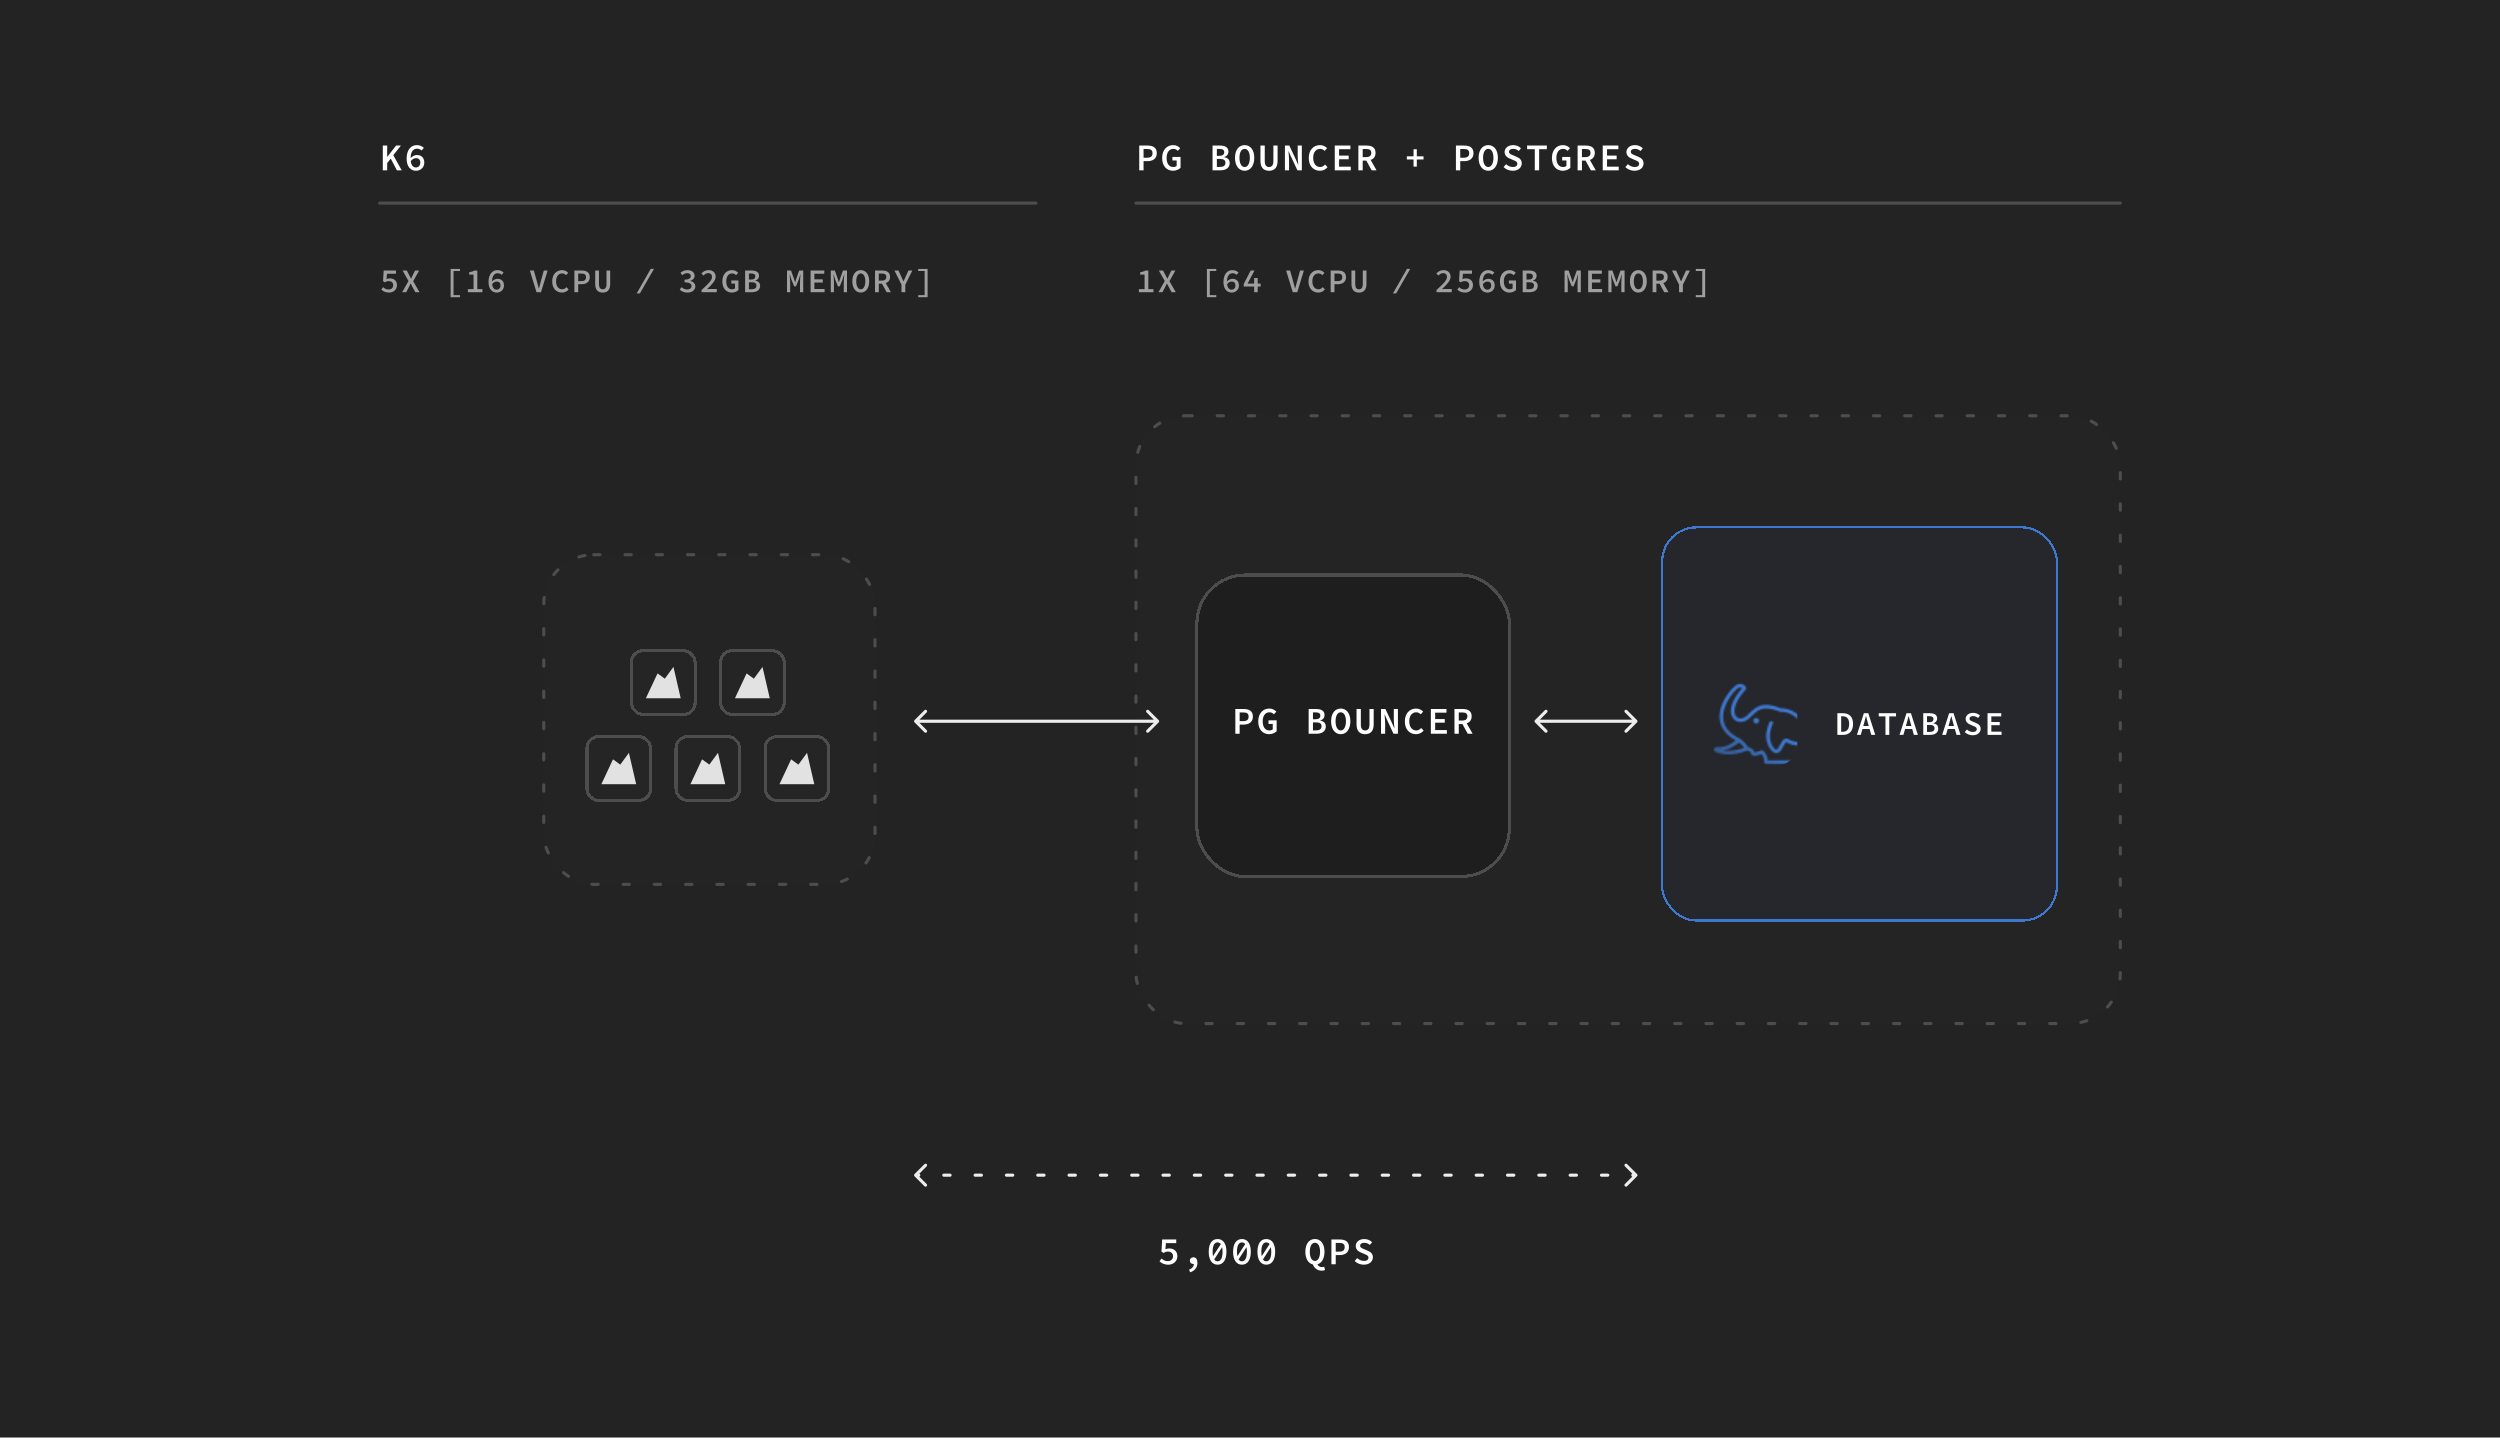 <svg width="1600" height="920" viewBox="0 0 1600 920" fill="none" xmlns="http://www.w3.org/2000/svg">
<rect width="1600" height="920" fill="#232323"/>
<rect x="727.005" y="266.076" width="630" height="389" rx="32" fill="#4D4D4D" fill-opacity="0.05"/>
<rect x="727.005" y="266.076" width="630" height="389" rx="32" stroke="#4D4D4D" stroke-width="2" stroke-linecap="round" stroke-dasharray="4 16"/>
<g filter="url(#filter0_d_560_14242)">
<rect x="765.005" y="363" width="202" height="195" rx="32" fill="#1E1E1E" shape-rendering="crispEdges"/>
<rect x="766.005" y="364" width="200" height="193" rx="31" stroke="#4D4D4D" stroke-width="2" shape-rendering="crispEdges"/>
</g>
<path d="M243.005 130H663.005" stroke="#4D4D4D" stroke-width="2" stroke-linecap="round"/>
<path d="M727.005 130H1357" stroke="#4D4D4D" stroke-width="2" stroke-linecap="round"/>
<path d="M244.987 109V93.16H247.795V100.384H247.867L253.483 93.16H256.555L251.731 99.328L257.083 109H254.011L250.075 101.512L247.795 104.344V109H244.987ZM266.242 109.288C263.026 109.288 260.242 106.864 260.242 101.56C260.242 95.416 263.386 92.872 266.722 92.872C268.738 92.872 270.274 93.664 271.282 94.648L269.818 96.304C269.098 95.608 268.018 95.128 266.938 95.128C264.778 95.128 262.906 96.64 262.786 101.128C263.938 99.952 265.45 99.208 266.794 99.208C269.554 99.208 271.546 100.816 271.546 104.104C271.546 107.248 269.074 109.288 266.242 109.288ZM266.218 107.176C267.73 107.176 269.002 106.072 269.002 104.104C269.002 102.184 267.97 101.224 266.242 101.224C265.186 101.224 263.986 101.728 262.882 103.096C263.194 105.904 264.49 107.176 266.218 107.176Z" fill="white"/>
<path d="M248.98 187.252C246.628 187.252 245.137 186.37 244.066 185.341L245.2 183.787C246.082 184.606 247.132 185.278 248.665 185.278C250.366 185.278 251.647 184.27 251.647 182.548C251.647 180.868 250.492 179.902 248.791 179.902C247.783 179.902 247.216 180.154 246.292 180.679L245.158 179.944L245.557 173.14H253.432V175.177H247.657L247.363 178.642C248.056 178.327 248.623 178.159 249.484 178.159C251.983 178.159 254.062 179.524 254.062 182.485C254.062 185.53 251.626 187.252 248.98 187.252ZM257.393 187L261.446 179.86L257.645 173.14H260.354L261.971 176.227C262.307 176.857 262.622 177.508 263.063 178.348H263.147C263.504 177.508 263.777 176.857 264.092 176.227L265.646 173.14H268.229L264.428 179.965L268.481 187H265.793L264.008 183.703C263.63 183.01 263.273 182.296 262.853 181.456H262.769C262.412 182.296 262.076 182.989 261.719 183.682L259.976 187H257.393ZM288.415 190.192V172.132H294.4V173.455H290.263V188.869H294.4V190.192H288.415ZM299.452 187V185.026H303.085V175.765H300.271V174.253C301.762 174.022 302.791 173.644 303.715 173.14H305.479V185.026H308.755V187H299.452ZM317.903 187.252C315.089 187.252 312.653 185.131 312.653 180.49C312.653 175.114 315.404 172.888 318.323 172.888C320.087 172.888 321.431 173.581 322.313 174.442L321.032 175.891C320.402 175.282 319.457 174.862 318.512 174.862C316.622 174.862 314.984 176.185 314.879 180.112C315.887 179.083 317.21 178.432 318.386 178.432C320.801 178.432 322.544 179.839 322.544 182.716C322.544 185.467 320.381 187.252 317.903 187.252ZM317.882 185.404C319.205 185.404 320.318 184.438 320.318 182.716C320.318 181.036 319.415 180.196 317.903 180.196C316.979 180.196 315.929 180.637 314.963 181.834C315.236 184.291 316.37 185.404 317.882 185.404ZM343.36 187L339.097 173.14H341.659L343.612 180.133C344.053 181.708 344.347 183.052 344.809 184.648H344.893C345.355 183.052 345.67 181.708 346.111 180.133L348.022 173.14H350.479L346.237 187H343.36ZM359.668 187.252C356.161 187.252 353.41 184.69 353.41 180.112C353.41 175.576 356.119 172.888 359.752 172.888C361.453 172.888 362.797 173.707 363.658 174.61L362.314 176.122C361.621 175.429 360.823 174.988 359.752 174.988C357.463 174.988 355.888 176.899 355.888 180.028C355.888 183.199 357.463 185.152 359.815 185.152C360.928 185.152 361.789 184.627 362.566 183.766L363.931 185.236C362.818 186.538 361.411 187.252 359.668 187.252ZM367.619 187V173.14H372.239C375.242 173.14 377.447 174.19 377.447 177.403C377.447 180.469 375.2 181.876 372.239 181.876H370.034V187H367.619ZM370.034 179.944H372.029C374.087 179.944 375.053 179.104 375.053 177.403C375.053 175.66 374.045 175.072 372.029 175.072H370.034V179.944ZM385.755 187.252C382.731 187.252 380.925 185.509 380.925 181.708V173.14H383.34V181.876C383.34 184.165 384.264 185.152 385.755 185.152C387.225 185.152 388.17 184.165 388.17 181.876V173.14H390.522V181.708C390.522 185.509 388.758 187.252 385.755 187.252ZM407.474 187.777L416.462 172.09H418.541L409.532 187.777H407.474ZM439.923 187.252C437.634 187.252 436.038 186.391 435.03 185.299L436.185 183.745C437.067 184.606 438.264 185.278 439.734 185.278C441.372 185.278 442.59 184.48 442.59 183.157C442.59 181.687 441.456 180.721 438.138 180.721V178.957C441.036 178.957 442.128 178.012 442.128 176.689C442.128 175.513 441.204 174.799 439.776 174.799C438.621 174.799 437.613 175.324 436.71 176.122L435.471 174.631C436.668 173.581 438.159 172.888 439.881 172.888C442.59 172.888 444.543 174.211 444.543 176.521C444.543 178.096 443.472 179.125 441.855 179.713V179.818C443.577 180.238 445.005 181.414 445.005 183.262C445.005 185.782 442.674 187.252 439.923 187.252ZM449.008 187V185.593C453.187 181.813 455.707 179.398 455.707 177.235C455.707 175.765 454.846 174.799 453.166 174.799C451.99 174.799 451.024 175.492 450.205 176.353L448.882 175.03C450.184 173.686 451.507 172.888 453.481 172.888C456.211 172.888 458.017 174.547 458.017 177.109C458.017 179.587 455.602 182.128 452.473 185.089C453.271 185.026 454.195 184.942 454.93 184.942H458.731V187H449.008ZM468.404 187.252C464.918 187.252 462.293 184.69 462.293 180.112C462.293 175.555 464.939 172.888 468.509 172.888C470.336 172.888 471.575 173.749 472.415 174.61L471.071 176.122C470.441 175.45 469.706 174.988 468.509 174.988C466.325 174.988 464.792 176.899 464.792 180.028C464.792 183.199 466.115 185.152 468.551 185.152C469.286 185.152 470 184.921 470.42 184.522V181.498H468.047V179.503H472.604V185.614C471.701 186.496 470.168 187.252 468.404 187.252ZM476.88 187V173.14H480.912C483.726 173.14 485.784 174.001 485.784 176.542C485.784 177.844 485.007 179.125 483.39 179.566V179.65C485.385 179.986 486.477 181.036 486.477 182.926C486.477 185.698 484.272 187 481.269 187H476.88ZM479.295 178.894H480.681C482.613 178.894 483.411 178.138 483.411 176.836C483.411 175.555 482.529 175.03 480.744 175.03H479.295V178.894ZM479.295 185.11H481.017C483.033 185.11 484.104 184.354 484.104 182.779C484.104 181.288 483.075 180.637 481.017 180.637H479.295V185.11ZM503.68 187V173.14H506.263L508.174 178.558L508.846 180.637H508.93L509.56 178.558L511.471 173.14H514.054V187H511.996V180.763C511.996 179.44 512.185 176.836 512.311 175.534H512.227L511.177 178.915L509.434 183.262H508.258L506.494 178.915L505.444 175.534H505.381C505.486 176.836 505.696 179.44 505.696 180.763V187H503.68ZM518.774 187V173.14H527.531V175.177H521.189V178.768H526.565V180.805H521.189V184.942H527.741V187H518.774ZM531.702 187V173.14H534.285L536.196 178.558L536.868 180.637H536.952L537.582 178.558L539.493 173.14H542.076V187H540.018V180.763C540.018 179.44 540.207 176.836 540.333 175.534H540.249L539.199 178.915L537.456 183.262H536.28L534.516 178.915L533.466 175.534H533.403C533.508 176.836 533.718 179.44 533.718 180.763V187H531.702ZM550.891 187.252C547.72 187.252 545.494 184.48 545.494 180.007C545.494 175.513 547.72 172.888 550.891 172.888C554.083 172.888 556.288 175.534 556.288 180.007C556.288 184.48 554.083 187.252 550.891 187.252ZM550.891 185.152C552.655 185.152 553.81 183.136 553.81 180.007C553.81 176.878 552.655 174.988 550.891 174.988C549.127 174.988 547.993 176.878 547.993 180.007C547.993 183.136 549.127 185.152 550.891 185.152ZM560.018 187V173.14H564.596C567.431 173.14 569.636 174.148 569.636 177.235C569.636 179.335 568.544 180.616 566.885 181.183L570.182 187H567.452L564.47 181.561H562.433V187H560.018ZM562.433 179.608H564.344C566.234 179.608 567.242 178.81 567.242 177.235C567.242 175.618 566.234 175.072 564.344 175.072H562.433V179.608ZM576.957 187V182.17L572.442 173.14H575.025L576.768 176.878C577.23 177.928 577.671 178.957 578.175 180.07H578.259C578.742 178.957 579.225 177.928 579.708 176.857L581.388 173.14H583.908L579.393 182.17V187H576.957ZM587.659 190.192V188.869H591.775V173.455H587.659V172.132H593.665V190.192H587.659Z" fill="#9F9F9F"/>
<path d="M728.895 187V185.026H732.528V175.765H729.714V174.253C731.205 174.022 732.234 173.644 733.158 173.14H734.922V185.026H738.198V187H728.895ZM741.403 187L745.456 179.86L741.655 173.14H744.364L745.981 176.227C746.317 176.857 746.632 177.508 747.073 178.348H747.157C747.514 177.508 747.787 176.857 748.102 176.227L749.656 173.14H752.239L748.438 179.965L752.491 187H749.803L748.018 183.703C747.64 183.01 747.283 182.296 746.863 181.456H746.779C746.422 182.296 746.086 182.989 745.729 183.682L743.986 187H741.403ZM772.424 190.192V172.132H778.409V173.455H774.272V188.869H778.409V190.192H772.424ZM788.271 187.252C785.457 187.252 783.021 185.131 783.021 180.49C783.021 175.114 785.772 172.888 788.691 172.888C790.455 172.888 791.799 173.581 792.681 174.442L791.4 175.891C790.77 175.282 789.825 174.862 788.88 174.862C786.99 174.862 785.352 176.185 785.247 180.112C786.255 179.083 787.578 178.432 788.754 178.432C791.169 178.432 792.912 179.839 792.912 182.716C792.912 185.467 790.749 187.252 788.271 187.252ZM788.25 185.404C789.573 185.404 790.686 184.438 790.686 182.716C790.686 181.036 789.783 180.196 788.271 180.196C787.347 180.196 786.297 180.637 785.331 181.834C785.604 184.291 786.738 185.404 788.25 185.404ZM802.669 187V183.388H795.991V181.75L800.422 173.14H802.879L798.448 181.519H802.669V177.907H804.916V181.519H806.806V183.388H804.916V187H802.669ZM827.369 187L823.106 173.14H825.668L827.621 180.133C828.062 181.708 828.356 183.052 828.818 184.648H828.902C829.364 183.052 829.679 181.708 830.12 180.133L832.031 173.14H834.488L830.246 187H827.369ZM843.678 187.252C840.171 187.252 837.42 184.69 837.42 180.112C837.42 175.576 840.129 172.888 843.762 172.888C845.463 172.888 846.807 173.707 847.668 174.61L846.324 176.122C845.631 175.429 844.833 174.988 843.762 174.988C841.473 174.988 839.898 176.899 839.898 180.028C839.898 183.199 841.473 185.152 843.825 185.152C844.938 185.152 845.799 184.627 846.576 183.766L847.941 185.236C846.828 186.538 845.421 187.252 843.678 187.252ZM851.629 187V173.14H856.249C859.252 173.14 861.457 174.19 861.457 177.403C861.457 180.469 859.21 181.876 856.249 181.876H854.044V187H851.629ZM854.044 179.944H856.039C858.097 179.944 859.063 179.104 859.063 177.403C859.063 175.66 858.055 175.072 856.039 175.072H854.044V179.944ZM869.765 187.252C866.741 187.252 864.935 185.509 864.935 181.708V173.14H867.35V181.876C867.35 184.165 868.274 185.152 869.765 185.152C871.235 185.152 872.18 184.165 872.18 181.876V173.14H874.532V181.708C874.532 185.509 872.768 187.252 869.765 187.252ZM891.483 187.777L900.471 172.09H902.55L893.541 187.777H891.483ZM919.376 187V185.593C923.555 181.813 926.075 179.398 926.075 177.235C926.075 175.765 925.214 174.799 923.534 174.799C922.358 174.799 921.392 175.492 920.573 176.353L919.25 175.03C920.552 173.686 921.875 172.888 923.849 172.888C926.579 172.888 928.385 174.547 928.385 177.109C928.385 179.587 925.97 182.128 922.841 185.089C923.639 185.026 924.563 184.942 925.298 184.942H929.099V187H919.376ZM937.617 187.252C935.265 187.252 933.774 186.37 932.703 185.341L933.837 183.787C934.719 184.606 935.769 185.278 937.302 185.278C939.003 185.278 940.284 184.27 940.284 182.548C940.284 180.868 939.129 179.902 937.428 179.902C936.42 179.902 935.853 180.154 934.929 180.679L933.795 179.944L934.194 173.14H942.069V175.177H936.294L936 178.642C936.693 178.327 937.26 178.159 938.121 178.159C940.62 178.159 942.699 179.524 942.699 182.485C942.699 185.53 940.263 187.252 937.617 187.252ZM951.973 187.252C949.159 187.252 946.723 185.131 946.723 180.49C946.723 175.114 949.474 172.888 952.393 172.888C954.157 172.888 955.501 173.581 956.383 174.442L955.102 175.891C954.472 175.282 953.527 174.862 952.582 174.862C950.692 174.862 949.054 176.185 948.949 180.112C949.957 179.083 951.28 178.432 952.456 178.432C954.871 178.432 956.614 179.839 956.614 182.716C956.614 185.467 954.451 187.252 951.973 187.252ZM951.952 185.404C953.275 185.404 954.388 184.438 954.388 182.716C954.388 181.036 953.485 180.196 951.973 180.196C951.049 180.196 949.999 180.637 949.033 181.834C949.306 184.291 950.44 185.404 951.952 185.404ZM966.055 187.252C962.569 187.252 959.944 184.69 959.944 180.112C959.944 175.555 962.59 172.888 966.16 172.888C967.987 172.888 969.226 173.749 970.066 174.61L968.722 176.122C968.092 175.45 967.357 174.988 966.16 174.988C963.976 174.988 962.443 176.899 962.443 180.028C962.443 183.199 963.766 185.152 966.202 185.152C966.937 185.152 967.651 184.921 968.071 184.522V181.498H965.698V179.503H970.255V185.614C969.352 186.496 967.819 187.252 966.055 187.252ZM974.531 187V173.14H978.563C981.377 173.14 983.435 174.001 983.435 176.542C983.435 177.844 982.658 179.125 981.041 179.566V179.65C983.036 179.986 984.128 181.036 984.128 182.926C984.128 185.698 981.923 187 978.92 187H974.531ZM976.946 178.894H978.332C980.264 178.894 981.062 178.138 981.062 176.836C981.062 175.555 980.18 175.03 978.395 175.03H976.946V178.894ZM976.946 185.11H978.668C980.684 185.11 981.755 184.354 981.755 182.779C981.755 181.288 980.726 180.637 978.668 180.637H976.946V185.11ZM1001.33 187V173.14H1003.91L1005.83 178.558L1006.5 180.637H1006.58L1007.21 178.558L1009.12 173.14H1011.71V187H1009.65V180.763C1009.65 179.44 1009.84 176.836 1009.96 175.534H1009.88L1008.83 178.915L1007.09 183.262H1005.91L1004.15 178.915L1003.1 175.534H1003.03C1003.14 176.836 1003.35 179.44 1003.35 180.763V187H1001.33ZM1016.43 187V173.14H1025.18V175.177H1018.84V178.768H1024.22V180.805H1018.84V184.942H1025.39V187H1016.43ZM1029.35 187V173.14H1031.94L1033.85 178.558L1034.52 180.637H1034.6L1035.23 178.558L1037.14 173.14H1039.73V187H1037.67V180.763C1037.67 179.44 1037.86 176.836 1037.98 175.534H1037.9L1036.85 178.915L1035.11 183.262H1033.93L1032.17 178.915L1031.12 175.534H1031.05C1031.16 176.836 1031.37 179.44 1031.37 180.763V187H1029.35ZM1048.54 187.252C1045.37 187.252 1043.15 184.48 1043.15 180.007C1043.15 175.513 1045.37 172.888 1048.54 172.888C1051.73 172.888 1053.94 175.534 1053.94 180.007C1053.94 184.48 1051.73 187.252 1048.54 187.252ZM1048.54 185.152C1050.31 185.152 1051.46 183.136 1051.46 180.007C1051.46 176.878 1050.31 174.988 1048.54 174.988C1046.78 174.988 1045.64 176.878 1045.64 180.007C1045.64 183.136 1046.78 185.152 1048.54 185.152ZM1057.67 187V173.14H1062.25C1065.08 173.14 1067.29 174.148 1067.29 177.235C1067.29 179.335 1066.2 180.616 1064.54 181.183L1067.83 187H1065.1L1062.12 181.561H1060.08V187H1057.67ZM1060.08 179.608H1062C1063.89 179.608 1064.89 178.81 1064.89 177.235C1064.89 175.618 1063.89 175.072 1062 175.072H1060.08V179.608ZM1074.61 187V182.17L1070.09 173.14H1072.68L1074.42 176.878C1074.88 177.928 1075.32 178.957 1075.83 180.07H1075.91C1076.39 178.957 1076.88 177.928 1077.36 176.857L1079.04 173.14H1081.56L1077.04 182.17V187H1074.61ZM1085.31 190.192V188.869H1089.43V173.455H1085.31V172.132H1091.32V190.192H1085.31Z" fill="#9F9F9F"/>
<path d="M729.117 109V93.16H734.397C737.829 93.16 740.349 94.36 740.349 98.032C740.349 101.536 737.781 103.144 734.397 103.144H731.877V109H729.117ZM731.877 100.936H734.157C736.509 100.936 737.613 99.976 737.613 98.032C737.613 96.04 736.461 95.368 734.157 95.368H731.877V100.936ZM750.756 109.288C746.772 109.288 743.772 106.36 743.772 101.128C743.772 95.92 746.796 92.872 750.876 92.872C752.964 92.872 754.38 93.856 755.34 94.84L753.804 96.568C753.084 95.8 752.244 95.272 750.876 95.272C748.38 95.272 746.628 97.456 746.628 101.032C746.628 104.656 748.14 106.888 750.924 106.888C751.764 106.888 752.58 106.624 753.06 106.168V102.712H750.348V100.432H755.556V107.416C754.524 108.424 752.772 109.288 750.756 109.288ZM776.033 109V93.16H780.641C783.857 93.16 786.209 94.144 786.209 97.048C786.209 98.536 785.321 100 783.473 100.504V100.6C785.753 100.984 787.001 102.184 787.001 104.344C787.001 107.512 784.481 109 781.049 109H776.033ZM778.793 99.736H780.377C782.585 99.736 783.497 98.872 783.497 97.384C783.497 95.92 782.489 95.32 780.449 95.32H778.793V99.736ZM778.793 106.84H780.761C783.065 106.84 784.289 105.976 784.289 104.176C784.289 102.472 783.113 101.728 780.761 101.728H778.793V106.84ZM796.567 109.288C792.943 109.288 790.399 106.12 790.399 101.008C790.399 95.872 792.943 92.872 796.567 92.872C800.215 92.872 802.735 95.896 802.735 101.008C802.735 106.12 800.215 109.288 796.567 109.288ZM796.567 106.888C798.583 106.888 799.903 104.584 799.903 101.008C799.903 97.432 798.583 95.272 796.567 95.272C794.551 95.272 793.255 97.432 793.255 101.008C793.255 104.584 794.551 106.888 796.567 106.888ZM812.206 109.288C808.75 109.288 806.686 107.296 806.686 102.952V93.16H809.446V103.144C809.446 105.76 810.502 106.888 812.206 106.888C813.886 106.888 814.966 105.76 814.966 103.144V93.16H817.654V102.952C817.654 107.296 815.638 109.288 812.206 109.288ZM822.349 109V93.16H825.157L829.381 102.136L830.845 105.496H830.917C830.797 103.864 830.533 101.872 830.533 100.12V93.16H833.173V109H830.341L826.141 100L824.677 96.664H824.605C824.725 98.344 824.989 100.24 824.989 101.992V109H822.349ZM844.755 109.288C840.747 109.288 837.603 106.36 837.603 101.128C837.603 95.944 840.699 92.872 844.851 92.872C846.795 92.872 848.331 93.808 849.315 94.84L847.779 96.568C846.987 95.776 846.075 95.272 844.851 95.272C842.235 95.272 840.435 97.456 840.435 101.032C840.435 104.656 842.235 106.888 844.923 106.888C846.195 106.888 847.179 106.288 848.067 105.304L849.627 106.984C848.355 108.472 846.747 109.288 844.755 109.288ZM854.25 109V93.16H864.258V95.488H857.01V99.592H863.154V101.92H857.01V106.648H864.498V109H854.25ZM869.361 109V93.16H874.593C877.833 93.16 880.353 94.312 880.353 97.84C880.353 100.24 879.105 101.704 877.209 102.352L880.977 109H877.857L874.449 102.784H872.121V109H869.361ZM872.121 100.552H874.305C876.465 100.552 877.617 99.64 877.617 97.84C877.617 95.992 876.465 95.368 874.305 95.368H872.121V100.552ZM904.67 106.624V102.064H900.374V100.072H904.67V95.536H906.758V100.072H911.054V102.064H906.758V106.624H904.67ZM931.795 109V93.16H937.075C940.507 93.16 943.027 94.36 943.027 98.032C943.027 101.536 940.459 103.144 937.075 103.144H934.555V109H931.795ZM934.555 100.936H936.835C939.187 100.936 940.291 99.976 940.291 98.032C940.291 96.04 939.139 95.368 936.835 95.368H934.555V100.936ZM952.474 109.288C948.85 109.288 946.306 106.12 946.306 101.008C946.306 95.872 948.85 92.872 952.474 92.872C956.122 92.872 958.642 95.896 958.642 101.008C958.642 106.12 956.122 109.288 952.474 109.288ZM952.474 106.888C954.49 106.888 955.81 104.584 955.81 101.008C955.81 97.432 954.49 95.272 952.474 95.272C950.458 95.272 949.162 97.432 949.162 101.008C949.162 104.584 950.458 106.888 952.474 106.888ZM968.112 109.288C965.904 109.288 963.816 108.448 962.28 106.96L963.888 105.064C965.064 106.144 966.624 106.888 968.16 106.888C970.104 106.888 971.088 106.072 971.088 104.8C971.088 103.48 970.032 103.072 968.472 102.448L966.336 101.512C964.656 100.864 962.952 99.616 962.952 97.312C962.952 94.792 965.208 92.872 968.4 92.872C970.344 92.872 972.144 93.616 973.44 94.888L972 96.64C970.944 95.776 969.864 95.272 968.4 95.272C966.768 95.272 965.76 95.968 965.76 97.168C965.76 98.416 967.032 98.848 968.448 99.424L970.512 100.312C972.504 101.128 973.92 102.28 973.92 104.584C973.92 107.152 971.784 109.288 968.112 109.288ZM982.263 109V95.488H977.343V93.16H989.991V95.488H985.047V109H982.263ZM1000.21 109.288C996.222 109.288 993.222 106.36 993.222 101.128C993.222 95.92 996.246 92.872 1000.33 92.872C1002.41 92.872 1003.83 93.856 1004.79 94.84L1003.25 96.568C1002.53 95.8 1001.69 95.272 1000.33 95.272C997.83 95.272 996.078 97.456 996.078 101.032C996.078 104.656 997.59 106.888 1000.37 106.888C1001.21 106.888 1002.03 106.624 1002.51 106.168V102.712H999.798V100.432H1005.01V107.416C1003.97 108.424 1002.22 109.288 1000.21 109.288ZM1009.68 109V93.16H1014.91C1018.15 93.16 1020.67 94.312 1020.67 97.84C1020.67 100.24 1019.42 101.704 1017.52 102.352L1021.29 109H1018.17L1014.76 102.784H1012.44V109H1009.68ZM1012.44 100.552H1014.62C1016.78 100.552 1017.93 99.64 1017.93 97.84C1017.93 95.992 1016.78 95.368 1014.62 95.368H1012.44V100.552ZM1025.75 109V93.16H1035.75V95.488H1028.51V99.592H1034.65V101.92H1028.51V106.648H1035.99V109H1025.75ZM1046.07 109.288C1043.86 109.288 1041.77 108.448 1040.23 106.96L1041.84 105.064C1043.02 106.144 1044.58 106.888 1046.11 106.888C1048.06 106.888 1049.04 106.072 1049.04 104.8C1049.04 103.48 1047.99 103.072 1046.43 102.448L1044.29 101.512C1042.61 100.864 1040.91 99.616 1040.91 97.312C1040.91 94.792 1043.16 92.872 1046.35 92.872C1048.3 92.872 1050.1 93.616 1051.39 94.888L1049.95 96.64C1048.9 95.776 1047.82 95.272 1046.35 95.272C1044.72 95.272 1043.71 95.968 1043.71 97.168C1043.71 98.416 1044.99 98.848 1046.4 99.424L1048.47 100.312C1050.46 101.128 1051.87 102.28 1051.87 104.584C1051.87 107.152 1049.74 109.288 1046.07 109.288Z" fill="white"/>
<g filter="url(#filter1_d_560_14242)">
<rect x="1063.08" y="334" width="254" height="253" rx="22.551" fill="#3D77CF" fill-opacity="0.05" shape-rendering="crispEdges"/>
<mask id="mask0_560_14242" style="mask-type:alpha" maskUnits="userSpaceOnUse" x="1096" y="434" width="64" height="53">
<path d="M1156.44 472.154C1157.7 470.818 1159.06 468.163 1157.26 463.497C1153.6 453.964 1144.86 450.167 1139.88 450.503C1127.89 445.778 1123.98 449.515 1119.84 453.469C1119.11 454.159 1118.37 454.874 1117.57 455.55C1115.46 457.325 1112.81 457.454 1111.27 455.86C1108.78 453.292 1109.65 446.915 1117.24 438.453C1117.5 438.153 1117.6 437.734 1117.48 437.35C1117.13 436.235 1115.64 434.32 1112.39 435.038C1110.09 435.551 1101.74 444.257 1100.62 453.723C1100.02 458.836 1101.37 465.885 1110.84 471.107C1108.85 472.711 1104.62 475.561 1100.02 475.325C1098.67 475.263 1097.37 475.335 1096.93 476.333C1096.69 476.883 1096.84 477.492 1097.32 477.963C1098.94 479.549 1108.55 481.789 1118.11 477.499C1118.98 477.702 1120.28 478.227 1120.4 478.885C1120.58 479.847 1121.1 480.334 1121.5 480.571C1122.79 481.328 1124.6 480.738 1127.34 479.821C1128.02 480.585 1129.26 482.35 1129.05 484.878C1129.02 485.198 1129.13 485.514 1129.35 485.749C1129.57 485.985 1129.87 486.119 1130.19 486.119H1158.39C1158.7 486.119 1159.01 485.991 1159.22 485.761C1159.44 485.532 1159.55 485.224 1159.54 484.91C1159.14 477.593 1157.33 473.669 1156.44 472.154ZM1102.78 477.446C1107.55 476.671 1111.43 473.671 1112.97 472.327C1113.77 472.922 1115.12 474.078 1116.28 475.756C1111.16 477.818 1106.12 477.911 1102.78 477.446ZM1131.36 483.823C1131.15 479.962 1128.5 477.724 1128.38 477.621C1128.07 477.37 1127.66 477.293 1127.29 477.418L1126.73 477.605C1125.13 478.142 1123.13 478.809 1122.71 478.629C1122.71 478.629 1122.68 478.587 1122.66 478.473C1122.28 476.376 1119.84 475.553 1118.69 475.279C1116.58 471.759 1113.58 469.954 1113.45 469.878C1113.44 469.868 1113.42 469.868 1113.4 469.86C1113.39 469.854 1113.38 469.84 1113.37 469.831C1105.88 466.185 1102.34 461.072 1102.84 454.63C1103.52 445.891 1111.37 437.747 1112.89 437.278C1114.02 437.028 1114.63 437.286 1114.96 437.569C1106.39 447.428 1106.55 454.29 1109.62 457.458C1112.03 459.939 1116 459.874 1119.05 457.303C1119.9 456.582 1120.68 455.844 1121.42 455.129C1125.36 451.372 1128.46 448.408 1139.28 452.737C1139.46 452.805 1139.64 452.831 1139.83 452.813C1144.05 452.366 1151.82 455.723 1155.12 464.324C1156.24 467.23 1156.02 469.546 1154.49 470.846C1152.41 472.623 1148.22 472.355 1144.53 470.214C1143.73 469.747 1143.02 469.801 1142.57 469.93C1141.11 470.347 1140.21 472.033 1139.26 473.822C1138.56 475.136 1137.6 476.935 1136.86 476.987C1136.7 476.999 1136.04 476.911 1134.86 475.287C1130.67 469.52 1133.61 462.404 1134.61 460.361C1134.88 459.792 1134.65 459.104 1134.08 458.826C1133.51 458.548 1132.82 458.784 1132.54 459.353C1131.4 461.688 1128.06 469.833 1133.01 476.635C1134.37 478.505 1135.67 479.368 1137.02 479.275C1139.04 479.135 1140.18 476.979 1141.29 474.899C1141.84 473.858 1142.68 472.287 1143.2 472.136C1143.24 472.12 1143.32 472.162 1143.38 472.196C1147.28 474.46 1151.61 474.913 1154.57 473.498C1155.28 474.754 1156.7 477.927 1157.17 483.825L1131.36 483.823Z" fill="url(#paint0_linear_560_14242)"/>
<path d="M1123.92 460.318C1124.93 460.318 1125.75 459.501 1125.75 458.493C1125.75 457.485 1124.93 456.668 1123.92 456.668C1122.91 456.668 1122.09 457.485 1122.09 458.493C1122.09 459.501 1122.91 460.318 1123.92 460.318Z" fill="url(#paint1_linear_560_14242)"/>
</mask>
<g mask="url(#mask0_560_14242)">
<rect x="1091.4" y="428.229" width="58.876" height="58.876" rx="13.361" fill="#3E78CF"/>
</g>
<path d="M1175.91 467.5V453.64H1179.46C1183.51 453.64 1185.95 455.929 1185.95 460.507C1185.95 465.085 1183.51 467.5 1179.59 467.5H1175.91ZM1178.35 465.526H1179.31C1181.96 465.526 1183.45 463.909 1183.45 460.507C1183.45 457.105 1181.96 455.593 1179.31 455.593H1178.35V465.526ZM1188.42 467.5L1192.87 453.64H1195.71L1200.16 467.5H1197.6L1196.53 463.72H1191.97L1190.88 467.5H1188.42ZM1192.49 461.809H1196L1195.52 460.087C1195.1 458.617 1194.68 457.063 1194.28 455.53H1194.19C1193.82 457.063 1193.4 458.617 1192.98 460.087L1192.49 461.809ZM1206.7 467.5V455.677H1202.4V453.64H1213.46V455.677H1209.14V467.5H1206.7ZM1215.7 467.5L1220.16 453.64H1222.99L1227.44 467.5H1224.88L1223.81 463.72H1219.25L1218.16 467.5H1215.7ZM1219.78 461.809H1223.28L1222.8 460.087C1222.38 458.617 1221.96 457.063 1221.56 455.53H1221.48C1221.1 457.063 1220.68 458.617 1220.26 460.087L1219.78 461.809ZM1230.88 467.5V453.64H1234.91C1237.72 453.64 1239.78 454.501 1239.78 457.042C1239.78 458.344 1239.01 459.625 1237.39 460.066V460.15C1239.38 460.486 1240.48 461.536 1240.48 463.426C1240.48 466.198 1238.27 467.5 1235.27 467.5H1230.88ZM1233.29 459.394H1234.68C1236.61 459.394 1237.41 458.638 1237.41 457.336C1237.41 456.055 1236.53 455.53 1234.74 455.53H1233.29V459.394ZM1233.29 465.61H1235.02C1237.03 465.61 1238.1 464.854 1238.1 463.279C1238.1 461.788 1237.07 461.137 1235.02 461.137H1233.29V465.61ZM1242.99 467.5L1247.44 453.64H1250.27L1254.73 467.5H1252.16L1251.09 463.72H1246.54L1245.44 467.5H1242.99ZM1247.06 461.809H1250.57L1250.08 460.087C1249.66 458.617 1249.24 457.063 1248.85 455.53H1248.76C1248.38 457.063 1247.96 458.617 1247.54 460.087L1247.06 461.809ZM1262.53 467.752C1260.6 467.752 1258.77 467.017 1257.43 465.715L1258.83 464.056C1259.86 465.001 1261.23 465.652 1262.57 465.652C1264.27 465.652 1265.13 464.938 1265.13 463.825C1265.13 462.67 1264.21 462.313 1262.84 461.767L1260.98 460.948C1259.51 460.381 1258.01 459.289 1258.01 457.273C1258.01 455.068 1259.99 453.388 1262.78 453.388C1264.48 453.388 1266.06 454.039 1267.19 455.152L1265.93 456.685C1265.01 455.929 1264.06 455.488 1262.78 455.488C1261.35 455.488 1260.47 456.097 1260.47 457.147C1260.47 458.239 1261.58 458.617 1262.82 459.121L1264.63 459.898C1266.37 460.612 1267.61 461.62 1267.61 463.636C1267.61 465.883 1265.74 467.752 1262.53 467.752ZM1272.03 467.5V453.64H1280.79V455.677H1274.45V459.268H1279.83V461.305H1274.45V465.442H1281V467.5H1272.03Z" fill="white"/>
<rect x="1063.78" y="334.705" width="252.591" height="251.591" rx="21.846" stroke="#3E78CF" stroke-width="1.409" shape-rendering="crispEdges"/>
</g>
<path d="M790.617 469.6V453.76H795.897C799.329 453.76 801.849 454.96 801.849 458.632C801.849 462.136 799.281 463.744 795.897 463.744H793.377V469.6H790.617ZM793.377 461.536H795.657C798.009 461.536 799.113 460.576 799.113 458.632C799.113 456.64 797.961 455.968 795.657 455.968H793.377V461.536ZM812.256 469.888C808.272 469.888 805.272 466.96 805.272 461.728C805.272 456.52 808.296 453.472 812.376 453.472C814.464 453.472 815.88 454.456 816.84 455.44L815.304 457.168C814.584 456.4 813.744 455.872 812.376 455.872C809.88 455.872 808.128 458.056 808.128 461.632C808.128 465.256 809.64 467.488 812.424 467.488C813.264 467.488 814.08 467.224 814.56 466.768V463.312H811.848V461.032H817.056V468.016C816.024 469.024 814.272 469.888 812.256 469.888ZM837.533 469.6V453.76H842.141C845.357 453.76 847.709 454.744 847.709 457.648C847.709 459.136 846.821 460.6 844.973 461.104V461.2C847.253 461.584 848.501 462.784 848.501 464.944C848.501 468.112 845.981 469.6 842.549 469.6H837.533ZM840.293 460.336H841.877C844.085 460.336 844.997 459.472 844.997 457.984C844.997 456.52 843.989 455.92 841.949 455.92H840.293V460.336ZM840.293 467.44H842.261C844.565 467.44 845.789 466.576 845.789 464.776C845.789 463.072 844.613 462.328 842.261 462.328H840.293V467.44ZM858.067 469.888C854.443 469.888 851.899 466.72 851.899 461.608C851.899 456.472 854.443 453.472 858.067 453.472C861.715 453.472 864.235 456.496 864.235 461.608C864.235 466.72 861.715 469.888 858.067 469.888ZM858.067 467.488C860.083 467.488 861.403 465.184 861.403 461.608C861.403 458.032 860.083 455.872 858.067 455.872C856.051 455.872 854.755 458.032 854.755 461.608C854.755 465.184 856.051 467.488 858.067 467.488ZM873.706 469.888C870.25 469.888 868.186 467.896 868.186 463.552V453.76H870.946V463.744C870.946 466.36 872.002 467.488 873.706 467.488C875.386 467.488 876.466 466.36 876.466 463.744V453.76H879.154V463.552C879.154 467.896 877.138 469.888 873.706 469.888ZM883.849 469.6V453.76H886.657L890.881 462.736L892.345 466.096H892.417C892.297 464.464 892.033 462.472 892.033 460.72V453.76H894.673V469.6H891.841L887.641 460.6L886.177 457.264H886.105C886.225 458.944 886.489 460.84 886.489 462.592V469.6H883.849ZM906.255 469.888C902.247 469.888 899.103 466.96 899.103 461.728C899.103 456.544 902.199 453.472 906.351 453.472C908.295 453.472 909.831 454.408 910.815 455.44L909.279 457.168C908.487 456.376 907.575 455.872 906.351 455.872C903.735 455.872 901.935 458.056 901.935 461.632C901.935 465.256 903.735 467.488 906.423 467.488C907.695 467.488 908.679 466.888 909.567 465.904L911.127 467.584C909.855 469.072 908.247 469.888 906.255 469.888ZM915.75 469.6V453.76H925.758V456.088H918.51V460.192H924.654V462.52H918.51V467.248H925.998V469.6H915.75ZM930.861 469.6V453.76H936.093C939.333 453.76 941.853 454.912 941.853 458.44C941.853 460.84 940.605 462.304 938.709 462.952L942.477 469.6H939.357L935.949 463.384H933.621V469.6H930.861ZM933.621 461.152H935.805C937.965 461.152 939.117 460.24 939.117 458.44C939.117 456.592 937.965 455.968 935.805 455.968H933.621V461.152Z" fill="white"/>
<rect x="348" y="355" width="212" height="211" rx="32" fill="#4D4D4D" fill-opacity="0.05"/>
<rect x="348" y="355" width="212" height="211" rx="32" stroke="#4D4D4D" stroke-width="2" stroke-linecap="round" stroke-dasharray="4 16"/>
<path d="M747.699 809.399C745.011 809.399 743.307 808.391 742.083 807.215L743.379 805.439C744.387 806.375 745.587 807.143 747.339 807.143C749.283 807.143 750.747 805.991 750.747 804.023C750.747 802.103 749.427 800.999 747.483 800.999C746.331 800.999 745.683 801.287 744.627 801.887L743.331 801.047L743.787 793.271H752.787V795.599H746.187L745.851 799.559C746.643 799.199 747.291 799.007 748.275 799.007C751.131 799.007 753.507 800.567 753.507 803.951C753.507 807.431 750.723 809.399 747.699 809.399ZM761.73 814.271L761.01 812.615C763.026 811.823 764.034 810.623 764.082 808.895C763.962 808.919 763.842 808.943 763.722 808.943C762.522 808.943 761.49 808.199 761.49 806.807C761.49 805.487 762.522 804.671 763.794 804.671C765.474 804.671 766.362 806.039 766.362 808.271C766.362 811.199 764.706 813.287 761.73 814.271ZM779.24 809.399C775.784 809.399 773.576 806.447 773.576 801.143C773.576 795.791 775.784 792.983 779.24 792.983C782.72 792.983 784.928 795.791 784.928 801.143C784.928 806.447 782.72 809.399 779.24 809.399ZM776.312 803.975L781.328 796.223C780.776 795.479 780.056 795.143 779.24 795.143C777.416 795.143 776.072 796.775 776.072 801.143C776.072 802.247 776.168 803.183 776.312 803.975ZM779.24 807.239C781.064 807.239 782.432 805.487 782.432 801.143C782.432 799.967 782.336 798.983 782.144 798.215L777.104 806.015C777.656 806.855 778.4 807.239 779.24 807.239ZM794.831 809.399C791.375 809.399 789.167 806.447 789.167 801.143C789.167 795.791 791.375 792.983 794.831 792.983C798.311 792.983 800.519 795.791 800.519 801.143C800.519 806.447 798.311 809.399 794.831 809.399ZM791.903 803.975L796.919 796.223C796.367 795.479 795.647 795.143 794.831 795.143C793.007 795.143 791.663 796.775 791.663 801.143C791.663 802.247 791.759 803.183 791.903 803.975ZM794.831 807.239C796.655 807.239 798.023 805.487 798.023 801.143C798.023 799.967 797.927 798.983 797.735 798.215L792.695 806.015C793.247 806.855 793.991 807.239 794.831 807.239ZM810.422 809.399C806.966 809.399 804.758 806.447 804.758 801.143C804.758 795.791 806.966 792.983 810.422 792.983C813.902 792.983 816.11 795.791 816.11 801.143C816.11 806.447 813.902 809.399 810.422 809.399ZM807.494 803.975L812.51 796.223C811.958 795.479 811.238 795.143 810.422 795.143C808.598 795.143 807.254 796.775 807.254 801.143C807.254 802.247 807.35 803.183 807.494 803.975ZM810.422 807.239C812.246 807.239 813.614 805.487 813.614 801.143C813.614 799.967 813.518 798.983 813.326 798.215L808.286 806.015C808.838 806.855 809.582 807.239 810.422 807.239ZM845.971 813.239C843.043 813.239 841.123 811.559 840.235 809.255C837.331 808.583 835.435 805.583 835.435 801.119C835.435 795.983 837.907 792.959 841.555 792.959C845.203 792.959 847.675 796.007 847.675 801.119C847.675 805.439 845.899 808.391 843.163 809.183C843.691 810.431 844.915 810.983 846.283 810.983C846.763 810.983 847.195 810.839 847.507 810.695L848.011 812.831C847.483 813.071 846.811 813.239 845.971 813.239ZM841.555 806.999C843.571 806.999 844.843 804.671 844.843 801.119C844.843 797.543 843.571 795.359 841.555 795.359C839.515 795.359 838.267 797.543 838.267 801.119C838.267 804.671 839.515 806.999 841.555 806.999ZM852.106 809.111V793.271H857.386C860.818 793.271 863.338 794.471 863.338 798.143C863.338 801.647 860.77 803.255 857.386 803.255H854.866V809.111H852.106ZM854.866 801.047H857.146C859.498 801.047 860.602 800.087 860.602 798.143C860.602 796.151 859.45 795.479 857.146 795.479H854.866V801.047ZM872.832 809.399C870.624 809.399 868.536 808.559 867 807.071L868.608 805.175C869.784 806.255 871.344 806.999 872.88 806.999C874.824 806.999 875.808 806.183 875.808 804.911C875.808 803.591 874.752 803.183 873.192 802.559L871.056 801.623C869.376 800.975 867.672 799.727 867.672 797.423C867.672 794.903 869.928 792.983 873.12 792.983C875.064 792.983 876.864 793.727 878.16 794.999L876.72 796.751C875.664 795.887 874.584 795.383 873.12 795.383C871.488 795.383 870.48 796.079 870.48 797.279C870.48 798.527 871.752 798.959 873.168 799.535L875.232 800.423C877.224 801.239 878.64 802.391 878.64 804.695C878.64 807.263 876.504 809.399 872.832 809.399Z" fill="white"/>
<path d="M585.646 751.759C585.451 751.954 585.451 752.271 585.646 752.466L588.828 755.648C589.024 755.843 589.34 755.843 589.536 755.648C589.731 755.453 589.731 755.136 589.536 754.941L586.707 752.113L589.536 749.284C589.731 749.089 589.731 748.772 589.536 748.577C589.34 748.382 589.024 748.382 588.828 748.577L585.646 751.759ZM1047.36 752.465C1047.55 752.27 1047.55 751.954 1047.36 751.758L1044.17 748.576C1043.98 748.381 1043.66 748.381 1043.47 748.576C1043.27 748.772 1043.27 749.088 1043.47 749.283L1046.29 752.112L1043.47 754.94C1043.27 755.136 1043.27 755.452 1043.47 755.647C1043.66 755.843 1043.98 755.843 1044.17 755.647L1047.36 752.465ZM588.004 752.613C588.28 752.613 588.504 752.389 588.504 752.113C588.504 751.836 588.28 751.613 588.004 751.613L588.004 752.613ZM604.039 751.613C603.763 751.613 603.539 751.836 603.539 752.113C603.539 752.389 603.763 752.613 604.039 752.613L604.039 751.613ZM608.048 752.613C608.324 752.613 608.548 752.389 608.548 752.113C608.548 751.836 608.324 751.613 608.048 751.613L608.048 752.613ZM624.083 751.613C623.807 751.613 623.583 751.836 623.583 752.113C623.583 752.389 623.807 752.613 624.083 752.613L624.083 751.613ZM628.091 752.613C628.368 752.613 628.591 752.389 628.591 752.113C628.591 751.836 628.368 751.613 628.091 751.613L628.091 752.613ZM644.126 751.613C643.85 751.613 643.626 751.836 643.626 752.113C643.626 752.389 643.85 752.613 644.126 752.613L644.126 751.613ZM648.135 752.612C648.411 752.612 648.635 752.389 648.635 752.112C648.635 751.836 648.411 751.612 648.135 751.612L648.135 752.612ZM664.17 751.612C663.894 751.612 663.67 751.836 663.67 752.112C663.67 752.389 663.894 752.612 664.17 752.612L664.17 751.612ZM668.179 752.612C668.455 752.612 668.679 752.389 668.679 752.112C668.679 751.836 668.455 751.612 668.179 751.612L668.179 752.612ZM684.213 751.612C683.937 751.612 683.713 751.836 683.713 752.112C683.713 752.389 683.937 752.612 684.213 752.612L684.213 751.612ZM688.222 752.612C688.498 752.612 688.722 752.389 688.722 752.112C688.722 751.836 688.498 751.612 688.222 751.612L688.222 752.612ZM704.257 751.612C703.981 751.612 703.757 751.836 703.757 752.112C703.757 752.389 703.981 752.612 704.257 752.612L704.257 751.612ZM708.266 752.612C708.542 752.612 708.766 752.389 708.766 752.112C708.766 751.836 708.542 751.612 708.266 751.612L708.266 752.612ZM724.301 751.612C724.024 751.612 723.801 751.836 723.801 752.112C723.801 752.389 724.024 752.612 724.301 752.612L724.301 751.612ZM728.309 752.612C728.585 752.612 728.809 752.389 728.809 752.112C728.809 751.836 728.585 751.612 728.309 751.612L728.309 752.612ZM744.344 751.612C744.068 751.612 743.844 751.836 743.844 752.112C743.844 752.388 744.068 752.612 744.344 752.612L744.344 751.612ZM748.353 752.612C748.629 752.612 748.853 752.388 748.853 752.112C748.853 751.836 748.629 751.612 748.353 751.612L748.353 752.612ZM764.388 751.612C764.112 751.612 763.888 751.836 763.888 752.112C763.888 752.388 764.112 752.612 764.388 752.612L764.388 751.612ZM768.396 752.612C768.673 752.612 768.896 752.388 768.896 752.112C768.896 751.836 768.673 751.612 768.396 751.612L768.396 752.612ZM784.431 751.612C784.155 751.612 783.931 751.836 783.931 752.112C783.931 752.388 784.155 752.612 784.431 752.612L784.431 751.612ZM788.44 752.612C788.716 752.612 788.94 752.388 788.94 752.112C788.94 751.836 788.716 751.612 788.44 751.612L788.44 752.612ZM804.475 751.612C804.199 751.612 803.975 751.836 803.975 752.112C803.975 752.388 804.199 752.612 804.475 752.612L804.475 751.612ZM808.484 752.612C808.76 752.612 808.984 752.388 808.984 752.112C808.984 751.836 808.76 751.612 808.484 751.612L808.484 752.612ZM824.518 751.612C824.242 751.612 824.018 751.836 824.018 752.112C824.018 752.388 824.242 752.612 824.518 752.612L824.518 751.612ZM828.527 752.612C828.803 752.612 829.027 752.388 829.027 752.112C829.027 751.836 828.803 751.612 828.527 751.612L828.527 752.612ZM844.562 751.612C844.286 751.612 844.062 751.836 844.062 752.112C844.062 752.388 844.286 752.612 844.562 752.612L844.562 751.612ZM848.571 752.612C848.847 752.612 849.071 752.388 849.071 752.112C849.071 751.836 848.847 751.612 848.571 751.612L848.571 752.612ZM864.606 751.612C864.329 751.612 864.106 751.836 864.106 752.112C864.106 752.388 864.329 752.612 864.606 752.612L864.606 751.612ZM868.614 752.612C868.89 752.612 869.114 752.388 869.114 752.112C869.114 751.836 868.89 751.612 868.614 751.612L868.614 752.612ZM884.649 751.612C884.373 751.612 884.149 751.836 884.149 752.112C884.149 752.388 884.373 752.612 884.649 752.612L884.649 751.612ZM888.658 752.612C888.934 752.612 889.158 752.388 889.158 752.112C889.158 751.836 888.934 751.612 888.658 751.612L888.658 752.612ZM904.693 751.612C904.417 751.612 904.193 751.836 904.193 752.112C904.193 752.388 904.417 752.612 904.693 752.612L904.693 751.612ZM908.701 752.612C908.978 752.612 909.201 752.388 909.201 752.112C909.201 751.836 908.978 751.612 908.701 751.612L908.701 752.612ZM924.736 751.612C924.46 751.612 924.236 751.836 924.236 752.112C924.236 752.388 924.46 752.612 924.736 752.612L924.736 751.612ZM928.745 752.612C929.021 752.612 929.245 752.388 929.245 752.112C929.245 751.836 929.021 751.612 928.745 751.612L928.745 752.612ZM944.78 751.612C944.504 751.612 944.28 751.836 944.28 752.112C944.28 752.388 944.504 752.612 944.78 752.612L944.78 751.612ZM948.789 752.612C949.065 752.612 949.289 752.388 949.289 752.112C949.289 751.836 949.065 751.612 948.789 751.612L948.789 752.612ZM964.823 751.612C964.547 751.612 964.323 751.836 964.323 752.112C964.323 752.388 964.547 752.612 964.823 752.612L964.823 751.612ZM968.832 752.612C969.108 752.612 969.332 752.388 969.332 752.112C969.332 751.836 969.108 751.612 968.832 751.612L968.832 752.612ZM984.867 751.612C984.591 751.612 984.367 751.836 984.367 752.112C984.367 752.388 984.591 752.612 984.867 752.612L984.867 751.612ZM988.876 752.612C989.152 752.612 989.376 752.388 989.376 752.112C989.376 751.836 989.152 751.612 988.876 751.612L988.876 752.612ZM1004.91 751.612C1004.63 751.612 1004.41 751.836 1004.41 752.112C1004.41 752.388 1004.63 752.612 1004.91 752.612L1004.91 751.612ZM1008.92 752.612C1009.2 752.612 1009.42 752.388 1009.42 752.112C1009.42 751.836 1009.2 751.612 1008.92 751.612L1008.92 752.612ZM1024.95 751.612C1024.68 751.612 1024.45 751.836 1024.45 752.112C1024.45 752.388 1024.68 752.612 1024.95 752.612L1024.95 751.612ZM1028.96 752.612C1029.24 752.612 1029.46 752.388 1029.46 752.112C1029.46 751.836 1029.24 751.612 1028.96 751.612L1028.96 752.612ZM1045 751.612C1044.72 751.612 1044.5 751.836 1044.5 752.112C1044.5 752.388 1044.72 752.612 1045 752.612L1045 751.612ZM586 752.613L588.004 752.613L588.004 751.613L586 751.613L586 752.613ZM604.039 752.613L608.048 752.613L608.048 751.613L604.039 751.613L604.039 752.613ZM624.083 752.613L628.091 752.613L628.091 751.613L624.083 751.613L624.083 752.613ZM644.126 752.613L648.135 752.612L648.135 751.612L644.126 751.613L644.126 752.613ZM664.17 752.612L668.179 752.612L668.179 751.612L664.17 751.612L664.17 752.612ZM684.213 752.612L688.222 752.612L688.222 751.612L684.213 751.612L684.213 752.612ZM704.257 752.612L708.266 752.612L708.266 751.612L704.257 751.612L704.257 752.612ZM724.301 752.612L728.309 752.612L728.309 751.612L724.301 751.612L724.301 752.612ZM744.344 752.612L748.353 752.612L748.353 751.612L744.344 751.612L744.344 752.612ZM764.388 752.612L768.396 752.612L768.396 751.612L764.388 751.612L764.388 752.612ZM784.431 752.612L788.44 752.612L788.44 751.612L784.431 751.612L784.431 752.612ZM804.475 752.612L808.484 752.612L808.484 751.612L804.475 751.612L804.475 752.612ZM824.518 752.612L828.527 752.612L828.527 751.612L824.518 751.612L824.518 752.612ZM844.562 752.612L848.571 752.612L848.571 751.612L844.562 751.612L844.562 752.612ZM864.606 752.612L868.614 752.612L868.614 751.612L864.606 751.612L864.606 752.612ZM884.649 752.612L888.658 752.612L888.658 751.612L884.649 751.612L884.649 752.612ZM904.693 752.612L908.701 752.612L908.701 751.612L904.693 751.612L904.693 752.612ZM924.736 752.612L928.745 752.612L928.745 751.612L924.736 751.612L924.736 752.612ZM944.78 752.612L948.789 752.612L948.789 751.612L944.78 751.612L944.78 752.612ZM964.823 752.612L968.832 752.612L968.832 751.612L964.823 751.612L964.823 752.612ZM984.867 752.612L988.876 752.612L988.876 751.612L984.867 751.612L984.867 752.612ZM1004.91 752.612L1008.92 752.612L1008.92 751.612L1004.91 751.612L1004.91 752.612ZM1024.95 752.612L1028.96 752.612L1028.96 751.612L1024.95 751.612L1024.95 752.612ZM1045 752.612L1047 752.612L1047 751.612L1045 751.612L1045 752.612ZM585.293 751.405C584.902 751.796 584.902 752.429 585.293 752.82L591.657 759.184C592.047 759.574 592.681 759.574 593.071 759.184C593.462 758.793 593.462 758.16 593.071 757.769L587.414 752.113L593.071 746.456C593.462 746.065 593.462 745.432 593.071 745.042C592.681 744.651 592.047 744.651 591.657 745.042L585.293 751.405ZM1047.71 752.819C1048.1 752.428 1048.1 751.795 1047.71 751.405L1041.35 745.041C1040.95 744.65 1040.32 744.65 1039.93 745.041C1039.54 745.431 1039.54 746.064 1039.93 746.455L1045.59 752.112L1039.93 757.769C1039.54 758.159 1039.54 758.792 1039.93 759.183C1040.32 759.573 1040.95 759.573 1041.35 759.183L1047.71 752.819ZM588.004 753.113C588.557 753.113 589.004 752.665 589.004 752.113C589.004 751.56 588.557 751.113 588.004 751.113L588.004 753.113ZM604.039 751.113C603.487 751.113 603.039 751.56 603.039 752.113C603.039 752.665 603.487 753.113 604.039 753.113L604.039 751.113ZM608.048 753.113C608.6 753.113 609.048 752.665 609.048 752.113C609.048 751.56 608.6 751.113 608.048 751.113L608.048 753.113ZM624.083 751.113C623.53 751.113 623.083 751.56 623.083 752.113C623.083 752.665 623.53 753.113 624.083 753.113L624.083 751.113ZM628.091 753.113C628.644 753.113 629.091 752.665 629.091 752.113C629.091 751.56 628.644 751.113 628.091 751.113L628.091 753.113ZM644.126 751.113C643.574 751.113 643.126 751.56 643.126 752.113C643.126 752.665 643.574 753.113 644.126 753.113L644.126 751.113ZM648.135 753.112C648.687 753.112 649.135 752.665 649.135 752.112C649.135 751.56 648.687 751.112 648.135 751.112L648.135 753.112ZM664.17 751.112C663.618 751.112 663.17 751.56 663.17 752.112C663.17 752.665 663.618 753.112 664.17 753.112L664.17 751.112ZM668.179 753.112C668.731 753.112 669.179 752.665 669.179 752.112C669.179 751.56 668.731 751.112 668.179 751.112L668.179 753.112ZM684.213 751.112C683.661 751.112 683.213 751.56 683.213 752.112C683.213 752.665 683.661 753.112 684.213 753.112L684.213 751.112ZM688.222 753.112C688.774 753.112 689.222 752.665 689.222 752.112C689.222 751.56 688.774 751.112 688.222 751.112L688.222 753.112ZM704.257 751.112C703.705 751.112 703.257 751.56 703.257 752.112C703.257 752.665 703.705 753.112 704.257 753.112L704.257 751.112ZM708.266 753.112C708.818 753.112 709.266 752.665 709.266 752.112C709.266 751.56 708.818 751.112 708.266 751.112L708.266 753.112ZM724.301 751.112C723.748 751.112 723.301 751.56 723.301 752.112C723.301 752.665 723.748 753.112 724.301 753.112L724.301 751.112ZM728.309 753.112C728.862 753.112 729.309 752.665 729.309 752.112C729.309 751.56 728.862 751.112 728.309 751.112L728.309 753.112ZM744.344 751.112C743.792 751.112 743.344 751.56 743.344 752.112C743.344 752.665 743.792 753.112 744.344 753.112L744.344 751.112ZM748.353 753.112C748.905 753.112 749.353 752.665 749.353 752.112C749.353 751.56 748.905 751.112 748.353 751.112L748.353 753.112ZM764.388 751.112C763.835 751.112 763.388 751.56 763.388 752.112C763.388 752.665 763.835 753.112 764.388 753.112L764.388 751.112ZM768.396 753.112C768.949 753.112 769.396 752.665 769.396 752.112C769.396 751.56 768.949 751.112 768.396 751.112L768.396 753.112ZM784.431 751.112C783.879 751.112 783.431 751.56 783.431 752.112C783.431 752.665 783.879 753.112 784.431 753.112L784.431 751.112ZM788.44 753.112C788.992 753.112 789.44 752.665 789.44 752.112C789.44 751.56 788.992 751.112 788.44 751.112L788.44 753.112ZM804.475 751.112C803.923 751.112 803.475 751.56 803.475 752.112C803.475 752.665 803.923 753.112 804.475 753.112L804.475 751.112ZM808.484 753.112C809.036 753.112 809.484 752.665 809.484 752.112C809.484 751.56 809.036 751.112 808.484 751.112L808.484 753.112ZM824.518 751.112C823.966 751.112 823.518 751.56 823.518 752.112C823.518 752.665 823.966 753.112 824.518 753.112L824.518 751.112ZM828.527 753.112C829.079 753.112 829.527 752.664 829.527 752.112C829.527 751.56 829.079 751.112 828.527 751.112L828.527 753.112ZM844.562 751.112C844.01 751.112 843.562 751.56 843.562 752.112C843.562 752.664 844.01 753.112 844.562 753.112L844.562 751.112ZM848.571 753.112C849.123 753.112 849.571 752.664 849.571 752.112C849.571 751.56 849.123 751.112 848.571 751.112L848.571 753.112ZM864.606 751.112C864.053 751.112 863.606 751.56 863.606 752.112C863.606 752.664 864.053 753.112 864.606 753.112L864.606 751.112ZM868.614 753.112C869.167 753.112 869.614 752.664 869.614 752.112C869.614 751.56 869.167 751.112 868.614 751.112L868.614 753.112ZM884.649 751.112C884.097 751.112 883.649 751.56 883.649 752.112C883.649 752.664 884.097 753.112 884.649 753.112L884.649 751.112ZM888.658 753.112C889.21 753.112 889.658 752.664 889.658 752.112C889.658 751.56 889.21 751.112 888.658 751.112L888.658 753.112ZM904.693 751.112C904.14 751.112 903.693 751.56 903.693 752.112C903.693 752.664 904.14 753.112 904.693 753.112L904.693 751.112ZM908.701 753.112C909.254 753.112 909.701 752.664 909.701 752.112C909.701 751.56 909.254 751.112 908.701 751.112L908.701 753.112ZM924.736 751.112C924.184 751.112 923.736 751.56 923.736 752.112C923.736 752.664 924.184 753.112 924.736 753.112L924.736 751.112ZM928.745 753.112C929.297 753.112 929.745 752.664 929.745 752.112C929.745 751.56 929.297 751.112 928.745 751.112L928.745 753.112ZM944.78 751.112C944.228 751.112 943.78 751.56 943.78 752.112C943.78 752.664 944.228 753.112 944.78 753.112L944.78 751.112ZM948.789 753.112C949.341 753.112 949.789 752.664 949.789 752.112C949.789 751.56 949.341 751.112 948.789 751.112L948.789 753.112ZM964.823 751.112C964.271 751.112 963.823 751.56 963.823 752.112C963.823 752.664 964.271 753.112 964.823 753.112L964.823 751.112ZM968.832 753.112C969.384 753.112 969.832 752.664 969.832 752.112C969.832 751.56 969.384 751.112 968.832 751.112L968.832 753.112ZM984.867 751.112C984.315 751.112 983.867 751.56 983.867 752.112C983.867 752.664 984.315 753.112 984.867 753.112L984.867 751.112ZM988.876 753.112C989.428 753.112 989.876 752.664 989.876 752.112C989.876 751.56 989.428 751.112 988.876 751.112L988.876 753.112ZM1004.91 751.112C1004.36 751.112 1003.91 751.56 1003.91 752.112C1003.91 752.664 1004.36 753.112 1004.91 753.112L1004.91 751.112ZM1008.92 753.112C1009.47 753.112 1009.92 752.664 1009.92 752.112C1009.92 751.56 1009.47 751.112 1008.92 751.112L1008.92 753.112ZM1024.95 751.112C1024.4 751.112 1023.95 751.56 1023.95 752.112C1023.95 752.664 1024.4 753.112 1024.95 753.112L1024.95 751.112ZM1028.96 753.112C1029.52 753.112 1029.96 752.664 1029.96 752.112C1029.96 751.56 1029.52 751.112 1028.96 751.112L1028.96 753.112ZM1045 751.112C1044.45 751.112 1044 751.56 1044 752.112C1044 752.664 1044.45 753.112 1045 753.112L1045 751.112ZM586 753.113L588.004 753.113L588.004 751.113L586 751.113L586 753.113ZM604.039 753.113L608.048 753.113L608.048 751.113L604.039 751.113L604.039 753.113ZM624.083 753.113L628.091 753.113L628.091 751.113L624.083 751.113L624.083 753.113ZM644.126 753.113L648.135 753.112L648.135 751.112L644.126 751.113L644.126 753.113ZM664.17 753.112L668.179 753.112L668.179 751.112L664.17 751.112L664.17 753.112ZM684.213 753.112L688.222 753.112L688.222 751.112L684.213 751.112L684.213 753.112ZM704.257 753.112L708.266 753.112L708.266 751.112L704.257 751.112L704.257 753.112ZM724.301 753.112L728.309 753.112L728.309 751.112L724.301 751.112L724.301 753.112ZM744.344 753.112L748.353 753.112L748.353 751.112L744.344 751.112L744.344 753.112ZM764.388 753.112L768.396 753.112L768.396 751.112L764.388 751.112L764.388 753.112ZM784.431 753.112L788.44 753.112L788.44 751.112L784.431 751.112L784.431 753.112ZM804.475 753.112L808.484 753.112L808.484 751.112L804.475 751.112L804.475 753.112ZM824.518 753.112L828.527 753.112L828.527 751.112L824.518 751.112L824.518 753.112ZM844.562 753.112L848.571 753.112L848.571 751.112L844.562 751.112L844.562 753.112ZM864.606 753.112L868.614 753.112L868.614 751.112L864.606 751.112L864.606 753.112ZM884.649 753.112L888.658 753.112L888.658 751.112L884.649 751.112L884.649 753.112ZM904.693 753.112L908.701 753.112L908.701 751.112L904.693 751.112L904.693 753.112ZM924.736 753.112L928.745 753.112L928.745 751.112L924.736 751.112L924.736 753.112ZM944.78 753.112L948.789 753.112L948.789 751.112L944.78 751.112L944.78 753.112ZM964.823 753.112L968.832 753.112L968.832 751.112L964.823 751.112L964.823 753.112ZM984.867 753.112L988.876 753.112L988.876 751.112L984.867 751.112L984.867 753.112ZM1004.91 753.112L1008.92 753.112L1008.92 751.112L1004.91 751.112L1004.91 753.112ZM1024.95 753.112L1028.96 753.112L1028.96 751.112L1024.95 751.112L1024.95 753.112ZM1045 753.112L1047 753.112L1047 751.112L1045 751.112L1045 753.112Z" fill="#EDEDED"/>
<path d="M585.293 460.893C584.902 461.283 584.902 461.916 585.293 462.307L591.657 468.671C592.047 469.061 592.681 469.061 593.071 468.671C593.462 468.28 593.462 467.647 593.071 467.256L587.414 461.6L593.071 455.943C593.462 455.552 593.462 454.919 593.071 454.529C592.681 454.138 592.047 454.138 591.657 454.529L585.293 460.893ZM741.566 462.307C741.956 461.916 741.956 461.283 741.566 460.892L735.202 454.529C734.811 454.138 734.178 454.138 733.787 454.529C733.397 454.919 733.397 455.552 733.787 455.943L739.444 461.6L733.787 467.256C733.397 467.647 733.397 468.28 733.787 468.671C734.178 469.061 734.811 469.061 735.202 468.671L741.566 462.307ZM586 462.6L740.858 462.6L740.858 460.6L586 460.6L586 462.6Z" fill="#EDEDED"/>
<path d="M982.368 460.893C981.978 461.283 981.978 461.916 982.368 462.307L988.732 468.671C989.123 469.061 989.756 469.061 990.146 468.671C990.537 468.28 990.537 467.647 990.146 467.256L984.489 461.6L990.146 455.943C990.537 455.552 990.537 454.919 990.146 454.529C989.756 454.138 989.123 454.138 988.732 454.529L982.368 460.893ZM1047.71 462.307C1048.1 461.916 1048.1 461.283 1047.71 460.893L1041.35 454.529C1040.96 454.138 1040.32 454.138 1039.93 454.529C1039.54 454.919 1039.54 455.552 1039.93 455.943L1045.59 461.6L1039.93 467.256C1039.54 467.647 1039.54 468.28 1039.93 468.671C1040.32 469.061 1040.96 469.061 1041.35 468.671L1047.71 462.307ZM983.075 462.6H1047V460.6H983.075V462.6Z" fill="#EDEDED"/>
<g filter="url(#filter2_d_560_14242)">
<rect x="403.147" y="412.742" width="42.715" height="42.715" rx="8.267" fill="#4D4D4D" fill-opacity="0.05" shape-rendering="crispEdges"/>
<path fill-rule="evenodd" clip-rule="evenodd" d="M425.465 431.596L431.002 424.071L435.648 444.129H413.362L420.819 428.221L425.465 431.596Z" fill="#E2E2E2"/>
<rect x="404.147" y="413.742" width="40.715" height="40.715" rx="7.267" stroke="#4D4D4D" stroke-width="2" shape-rendering="crispEdges"/>
</g>
<g filter="url(#filter3_d_560_14242)">
<rect x="374.647" y="467.742" width="42.715" height="42.715" rx="8.267" fill="#4D4D4D" fill-opacity="0.05" shape-rendering="crispEdges"/>
<path fill-rule="evenodd" clip-rule="evenodd" d="M396.965 486.596L402.502 479.071L407.148 499.129H384.862L392.319 483.221L396.965 486.596Z" fill="#E2E2E2"/>
<rect x="375.647" y="468.742" width="40.715" height="40.715" rx="7.267" stroke="#4D4D4D" stroke-width="2" shape-rendering="crispEdges"/>
</g>
<g filter="url(#filter4_d_560_14242)">
<rect x="460.147" y="412.742" width="42.715" height="42.715" rx="8.267" fill="#4D4D4D" fill-opacity="0.05" shape-rendering="crispEdges"/>
<path fill-rule="evenodd" clip-rule="evenodd" d="M482.465 431.596L488.002 424.071L492.648 444.129H470.362L477.819 428.221L482.465 431.596Z" fill="#E2E2E2"/>
<rect x="461.147" y="413.742" width="40.715" height="40.715" rx="7.267" stroke="#4D4D4D" stroke-width="2" shape-rendering="crispEdges"/>
</g>
<g filter="url(#filter5_d_560_14242)">
<rect x="431.647" y="467.742" width="42.715" height="42.715" rx="8.267" fill="#4D4D4D" fill-opacity="0.05" shape-rendering="crispEdges"/>
<path fill-rule="evenodd" clip-rule="evenodd" d="M453.965 486.596L459.502 479.071L464.148 499.129H441.862L449.319 483.221L453.965 486.596Z" fill="#E2E2E2"/>
<rect x="432.647" y="468.742" width="40.715" height="40.715" rx="7.267" stroke="#4D4D4D" stroke-width="2" shape-rendering="crispEdges"/>
</g>
<g filter="url(#filter6_d_560_14242)">
<rect x="488.647" y="467.742" width="42.715" height="42.715" rx="8.267" fill="#4D4D4D" fill-opacity="0.05" shape-rendering="crispEdges"/>
<path fill-rule="evenodd" clip-rule="evenodd" d="M510.965 486.596L516.502 479.071L521.148 499.129H498.862L506.319 483.221L510.965 486.596Z" fill="#E2E2E2"/>
<rect x="489.647" y="468.742" width="40.715" height="40.715" rx="7.267" stroke="#4D4D4D" stroke-width="2" shape-rendering="crispEdges"/>
</g>
<defs>
<filter id="filter0_d_560_14242" x="761.005" y="363" width="210" height="203" filterUnits="userSpaceOnUse" color-interpolation-filters="sRGB">
<feFlood flood-opacity="0" result="BackgroundImageFix"/>
<feColorMatrix in="SourceAlpha" type="matrix" values="0 0 0 0 0 0 0 0 0 0 0 0 0 0 0 0 0 0 127 0" result="hardAlpha"/>
<feOffset dy="4"/>
<feGaussianBlur stdDeviation="2"/>
<feComposite in2="hardAlpha" operator="out"/>
<feColorMatrix type="matrix" values="0 0 0 0 0 0 0 0 0 0 0 0 0 0 0 0 0 0 0.03 0"/>
<feBlend mode="normal" in2="BackgroundImageFix" result="effect1_dropShadow_560_14242"/>
<feBlend mode="normal" in="SourceGraphic" in2="effect1_dropShadow_560_14242" result="shape"/>
</filter>
<filter id="filter1_d_560_14242" x="1060.26" y="334" width="259.638" height="258.638" filterUnits="userSpaceOnUse" color-interpolation-filters="sRGB">
<feFlood flood-opacity="0" result="BackgroundImageFix"/>
<feColorMatrix in="SourceAlpha" type="matrix" values="0 0 0 0 0 0 0 0 0 0 0 0 0 0 0 0 0 0 127 0" result="hardAlpha"/>
<feOffset dy="2.819"/>
<feGaussianBlur stdDeviation="1.409"/>
<feComposite in2="hardAlpha" operator="out"/>
<feColorMatrix type="matrix" values="0 0 0 0 0 0 0 0 0 0 0 0 0 0 0 0 0 0 0.03 0"/>
<feBlend mode="normal" in2="BackgroundImageFix" result="effect1_dropShadow_560_14242"/>
<feBlend mode="normal" in="SourceGraphic" in2="effect1_dropShadow_560_14242" result="shape"/>
</filter>
<filter id="filter2_d_560_14242" x="400.392" y="412.742" width="48.227" height="48.227" filterUnits="userSpaceOnUse" color-interpolation-filters="sRGB">
<feFlood flood-opacity="0" result="BackgroundImageFix"/>
<feColorMatrix in="SourceAlpha" type="matrix" values="0 0 0 0 0 0 0 0 0 0 0 0 0 0 0 0 0 0 127 0" result="hardAlpha"/>
<feOffset dy="2.756"/>
<feGaussianBlur stdDeviation="1.378"/>
<feComposite in2="hardAlpha" operator="out"/>
<feColorMatrix type="matrix" values="0 0 0 0 0 0 0 0 0 0 0 0 0 0 0 0 0 0 0.03 0"/>
<feBlend mode="normal" in2="BackgroundImageFix" result="effect1_dropShadow_560_14242"/>
<feBlend mode="normal" in="SourceGraphic" in2="effect1_dropShadow_560_14242" result="shape"/>
</filter>
<filter id="filter3_d_560_14242" x="371.892" y="467.742" width="48.227" height="48.227" filterUnits="userSpaceOnUse" color-interpolation-filters="sRGB">
<feFlood flood-opacity="0" result="BackgroundImageFix"/>
<feColorMatrix in="SourceAlpha" type="matrix" values="0 0 0 0 0 0 0 0 0 0 0 0 0 0 0 0 0 0 127 0" result="hardAlpha"/>
<feOffset dy="2.756"/>
<feGaussianBlur stdDeviation="1.378"/>
<feComposite in2="hardAlpha" operator="out"/>
<feColorMatrix type="matrix" values="0 0 0 0 0 0 0 0 0 0 0 0 0 0 0 0 0 0 0.03 0"/>
<feBlend mode="normal" in2="BackgroundImageFix" result="effect1_dropShadow_560_14242"/>
<feBlend mode="normal" in="SourceGraphic" in2="effect1_dropShadow_560_14242" result="shape"/>
</filter>
<filter id="filter4_d_560_14242" x="457.392" y="412.742" width="48.227" height="48.227" filterUnits="userSpaceOnUse" color-interpolation-filters="sRGB">
<feFlood flood-opacity="0" result="BackgroundImageFix"/>
<feColorMatrix in="SourceAlpha" type="matrix" values="0 0 0 0 0 0 0 0 0 0 0 0 0 0 0 0 0 0 127 0" result="hardAlpha"/>
<feOffset dy="2.756"/>
<feGaussianBlur stdDeviation="1.378"/>
<feComposite in2="hardAlpha" operator="out"/>
<feColorMatrix type="matrix" values="0 0 0 0 0 0 0 0 0 0 0 0 0 0 0 0 0 0 0.03 0"/>
<feBlend mode="normal" in2="BackgroundImageFix" result="effect1_dropShadow_560_14242"/>
<feBlend mode="normal" in="SourceGraphic" in2="effect1_dropShadow_560_14242" result="shape"/>
</filter>
<filter id="filter5_d_560_14242" x="428.892" y="467.742" width="48.227" height="48.227" filterUnits="userSpaceOnUse" color-interpolation-filters="sRGB">
<feFlood flood-opacity="0" result="BackgroundImageFix"/>
<feColorMatrix in="SourceAlpha" type="matrix" values="0 0 0 0 0 0 0 0 0 0 0 0 0 0 0 0 0 0 127 0" result="hardAlpha"/>
<feOffset dy="2.756"/>
<feGaussianBlur stdDeviation="1.378"/>
<feComposite in2="hardAlpha" operator="out"/>
<feColorMatrix type="matrix" values="0 0 0 0 0 0 0 0 0 0 0 0 0 0 0 0 0 0 0.03 0"/>
<feBlend mode="normal" in2="BackgroundImageFix" result="effect1_dropShadow_560_14242"/>
<feBlend mode="normal" in="SourceGraphic" in2="effect1_dropShadow_560_14242" result="shape"/>
</filter>
<filter id="filter6_d_560_14242" x="485.892" y="467.742" width="48.227" height="48.227" filterUnits="userSpaceOnUse" color-interpolation-filters="sRGB">
<feFlood flood-opacity="0" result="BackgroundImageFix"/>
<feColorMatrix in="SourceAlpha" type="matrix" values="0 0 0 0 0 0 0 0 0 0 0 0 0 0 0 0 0 0 127 0" result="hardAlpha"/>
<feOffset dy="2.756"/>
<feGaussianBlur stdDeviation="1.378"/>
<feComposite in2="hardAlpha" operator="out"/>
<feColorMatrix type="matrix" values="0 0 0 0 0 0 0 0 0 0 0 0 0 0 0 0 0 0 0.03 0"/>
<feBlend mode="normal" in2="BackgroundImageFix" result="effect1_dropShadow_560_14242"/>
<feBlend mode="normal" in="SourceGraphic" in2="effect1_dropShadow_560_14242" result="shape"/>
</filter>
<linearGradient id="paint0_linear_560_14242" x1="1095.87" y1="488.002" x2="1116.08" y2="457.464" gradientUnits="userSpaceOnUse">
<stop stop-color="#EDEDED" stop-opacity="0.5"/>
<stop offset="1" stop-color="white"/>
</linearGradient>
<linearGradient id="paint1_linear_560_14242" x1="1122.04" y1="460.452" x2="1123.57" y2="458.564" gradientUnits="userSpaceOnUse">
<stop stop-color="#EDEDED" stop-opacity="0.5"/>
<stop offset="1" stop-color="white"/>
</linearGradient>
</defs>
</svg>
